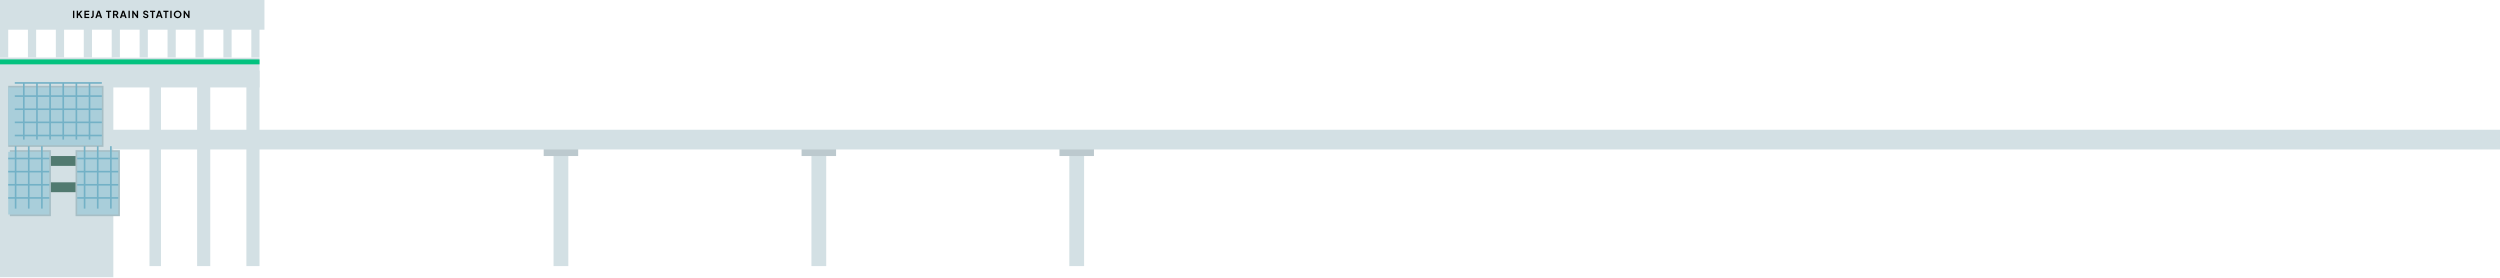 <svg width="1522" height="169" viewBox="0 0 1522 169" fill="none" xmlns="http://www.w3.org/2000/svg">
<rect x="337" y="87.993" width="9" height="74" fill="#D3E0E4"/>
<rect x="494" y="87.993" width="9" height="74" fill="#D3E0E4"/>
<rect x="651" y="87.993" width="9" height="74" fill="#D3E0E4"/>
<rect x="331" y="87.993" width="21" height="7" fill="#BCC9CE"/>
<rect x="488" y="87.993" width="21" height="7" fill="#BCC9CE"/>
<rect x="645" y="87.993" width="21" height="7" fill="#BCC9CE"/>
<rect y="79" width="1522" height="12" fill="#D3E0E4"/>
<rect x="91" y="42.994" width="7" height="119" fill="#D3E0E4"/>
<rect x="120" y="42.994" width="8" height="119" fill="#D3E0E4"/>
<rect x="150" y="42.994" width="8" height="119" fill="#D3E0E4"/>
<rect y="35.16" width="69" height="133.609" fill="#D3E0E4"/>
<rect y="14.994" width="5" height="20" fill="#D3E0E4"/>
<rect x="17" y="14.994" width="5" height="20" fill="#D3E0E4"/>
<rect x="34" y="14.994" width="5" height="20" fill="#D3E0E4"/>
<rect x="51" y="14.994" width="5" height="20" fill="#D3E0E4"/>
<rect x="68" y="14.994" width="5" height="20" fill="#D3E0E4"/>
<rect x="85" y="14.994" width="5" height="20" fill="#D3E0E4"/>
<rect x="102" y="14.994" width="5" height="20" fill="#D3E0E4"/>
<rect x="119" y="14.994" width="5" height="20" fill="#D3E0E4"/>
<rect x="136" y="14.994" width="5" height="20" fill="#D3E0E4"/>
<rect x="153" y="14.994" width="5" height="20" fill="#D3E0E4"/>
<rect y="35.16" width="158" height="18.082" fill="#D3E0E4"/>
<rect y="36.165" width="158" height="3.014" fill="#02C27F"/>
<rect x="5" y="52.238" width="58" height="37.169" fill="#A6BEC5"/>
<rect x="5" y="53.243" width="57" height="35.16" fill="#A9CEDA"/>
<rect x="6" y="91.417" width="25" height="40.183" fill="#A6BEC5"/>
<rect x="5" y="92.422" width="25" height="38.174" fill="#A9CEDA"/>
<rect x="46" y="91.417" width="27" height="40.183" fill="#A6BEC5"/>
<rect x="47" y="92.422" width="25" height="38.174" fill="#A9CEDA"/>
<path d="M14.5 49.994V84.994M22.5 49.994V84.994M30.5 49.994V84.994M38.5 49.994V84.994M46.5 49.994V84.994M54.5 49.994V84.994M62 50.494L9 50.494M62 58.494L9 58.494M62 66.494H9M62 74.494H9M62 82.494H9" stroke="#73B1C6"/>
<path d="M51.5 88.994V126.994M59.5 88.994V126.994M67.5 88.994V126.994M47 96.494H72M47 104.494H72M47 112.494H72M47 120.494H72" stroke="#73B1C6"/>
<path d="M9.5 88.994V126.994M17.5 88.994V126.994M25.5 88.994V126.994M5 96.494H30M5 104.494H30M5 112.494H30M5 120.494H30" stroke="#73B1C6"/>
<rect x="31" y="94.994" width="15" height="6" fill="#517A70"/>
<rect x="31" y="110.994" width="15" height="6" fill="#517A70"/>
<rect width="161" height="18.082" fill="#D3E0E4"/>
<path d="M44.432 11V6.53H45.248V11H44.432ZM46.708 11V6.53H47.524V8.858L47.302 8.78L49.204 6.53H50.23L48.448 8.642L48.496 8.066L50.284 11H49.324L48.124 9.032L47.524 9.746V11H46.708ZM51.38 11V6.53H54.35V7.25H52.196V8.396H54.23V9.116H52.196V10.28H54.35V11H51.38ZM55.35 11V10.25H55.608C55.8 10.25 55.952 10.196 56.064 10.088C56.18 9.976 56.238 9.828 56.238 9.644V6.53H57.06V9.614C57.06 9.89 57 10.132 56.88 10.34C56.764 10.548 56.596 10.71 56.376 10.826C56.16 10.942 55.904 11 55.608 11H55.35ZM58.021 11L59.563 6.53H60.619L62.161 11H61.273L60.955 10.04H59.227L58.903 11H58.021ZM59.461 9.32H60.721L59.977 7.094H60.205L59.461 9.32ZM65.717 11V7.25H64.559V6.53H67.679V7.25H66.539V11H65.717ZM68.776 11V6.53H70.439C70.743 6.53 71.01 6.586 71.243 6.698C71.478 6.806 71.662 6.966 71.794 7.178C71.927 7.386 71.993 7.64 71.993 7.94C71.993 8.248 71.918 8.51 71.77 8.726C71.626 8.942 71.43 9.102 71.183 9.206L72.209 11H71.284L70.186 9.038L70.715 9.35H69.593V11H68.776ZM69.593 8.63H70.451C70.599 8.63 70.727 8.602 70.835 8.546C70.942 8.486 71.026 8.404 71.087 8.3C71.147 8.196 71.177 8.076 71.177 7.94C71.177 7.8 71.147 7.68 71.087 7.58C71.026 7.476 70.942 7.396 70.835 7.34C70.727 7.28 70.599 7.25 70.451 7.25H69.593V8.63ZM72.977 11L74.519 6.53H75.575L77.117 11H76.229L75.911 10.04H74.183L73.859 11H72.977ZM74.417 9.32H75.677L74.933 7.094H75.161L74.417 9.32ZM78.215 11V6.53H79.031V11H78.215ZM80.491 11V6.53H81.127L83.587 9.842L83.257 9.908V6.53H84.073V11H83.431L81.007 7.664L81.307 7.598V11H80.491ZM88.8 11.072C88.516 11.072 88.252 11.02 88.008 10.916C87.768 10.812 87.56 10.668 87.384 10.484C87.212 10.296 87.086 10.078 87.006 9.83L87.684 9.536C87.792 9.792 87.948 9.994 88.152 10.142C88.356 10.286 88.586 10.358 88.842 10.358C88.986 10.358 89.11 10.336 89.214 10.292C89.322 10.244 89.404 10.18 89.46 10.1C89.52 10.02 89.55 9.924 89.55 9.812C89.55 9.68 89.51 9.572 89.43 9.488C89.354 9.4 89.238 9.332 89.082 9.284L88.224 9.008C87.876 8.9 87.614 8.738 87.438 8.522C87.262 8.306 87.174 8.052 87.174 7.76C87.174 7.504 87.236 7.278 87.36 7.082C87.488 6.886 87.664 6.734 87.888 6.626C88.116 6.514 88.376 6.458 88.668 6.458C88.936 6.458 89.182 6.506 89.406 6.602C89.63 6.694 89.822 6.824 89.982 6.992C90.146 7.156 90.268 7.35 90.348 7.574L89.676 7.874C89.588 7.65 89.456 7.478 89.28 7.358C89.104 7.234 88.9 7.172 88.668 7.172C88.532 7.172 88.412 7.196 88.308 7.244C88.204 7.288 88.122 7.352 88.062 7.436C88.006 7.516 87.978 7.612 87.978 7.724C87.978 7.848 88.018 7.958 88.098 8.054C88.178 8.146 88.3 8.218 88.464 8.27L89.286 8.528C89.642 8.644 89.908 8.804 90.084 9.008C90.264 9.212 90.354 9.464 90.354 9.764C90.354 10.02 90.288 10.246 90.156 10.442C90.024 10.638 89.842 10.792 89.61 10.904C89.378 11.016 89.108 11.072 88.8 11.072ZM92.481 11V7.25H91.323V6.53H94.443V7.25H93.303V11H92.481ZM94.876 11L96.418 6.53H97.474L99.016 11H98.128L97.81 10.04H96.082L95.758 11H94.876ZM96.316 9.32H97.576L96.832 7.094H97.06L96.316 9.32ZM100.607 11V7.25H99.449V6.53H102.569V7.25H101.429V11H100.607ZM103.667 11V6.53H104.483V11H103.667ZM108.145 11.072C107.817 11.072 107.511 11.014 107.227 10.898C106.943 10.782 106.695 10.62 106.483 10.412C106.271 10.204 106.105 9.96 105.985 9.68C105.869 9.396 105.811 9.09 105.811 8.762C105.811 8.43 105.869 8.124 105.985 7.844C106.101 7.564 106.265 7.32 106.477 7.112C106.689 6.904 106.937 6.744 107.221 6.632C107.505 6.516 107.813 6.458 108.145 6.458C108.477 6.458 108.785 6.516 109.069 6.632C109.353 6.748 109.601 6.91 109.813 7.118C110.025 7.322 110.189 7.564 110.305 7.844C110.425 8.124 110.485 8.43 110.485 8.762C110.485 9.09 110.425 9.396 110.305 9.68C110.185 9.96 110.019 10.204 109.807 10.412C109.595 10.62 109.347 10.782 109.063 10.898C108.783 11.014 108.477 11.072 108.145 11.072ZM108.145 10.328C108.365 10.328 108.567 10.29 108.751 10.214C108.935 10.134 109.095 10.024 109.231 9.884C109.371 9.744 109.477 9.578 109.549 9.386C109.625 9.194 109.663 8.986 109.663 8.762C109.663 8.538 109.625 8.332 109.549 8.144C109.477 7.952 109.371 7.786 109.231 7.646C109.095 7.502 108.935 7.392 108.751 7.316C108.567 7.24 108.365 7.202 108.145 7.202C107.929 7.202 107.729 7.24 107.545 7.316C107.361 7.392 107.199 7.502 107.059 7.646C106.923 7.786 106.817 7.952 106.741 8.144C106.665 8.332 106.627 8.538 106.627 8.762C106.627 8.986 106.665 9.194 106.741 9.386C106.817 9.578 106.923 9.744 107.059 9.884C107.199 10.024 107.361 10.134 107.545 10.214C107.729 10.29 107.929 10.328 108.145 10.328ZM111.81 11V6.53H112.446L114.906 9.842L114.576 9.908V6.53H115.392V11H114.75L112.326 7.664L112.626 7.598V11H111.81Z" fill="black"/>
</svg>
